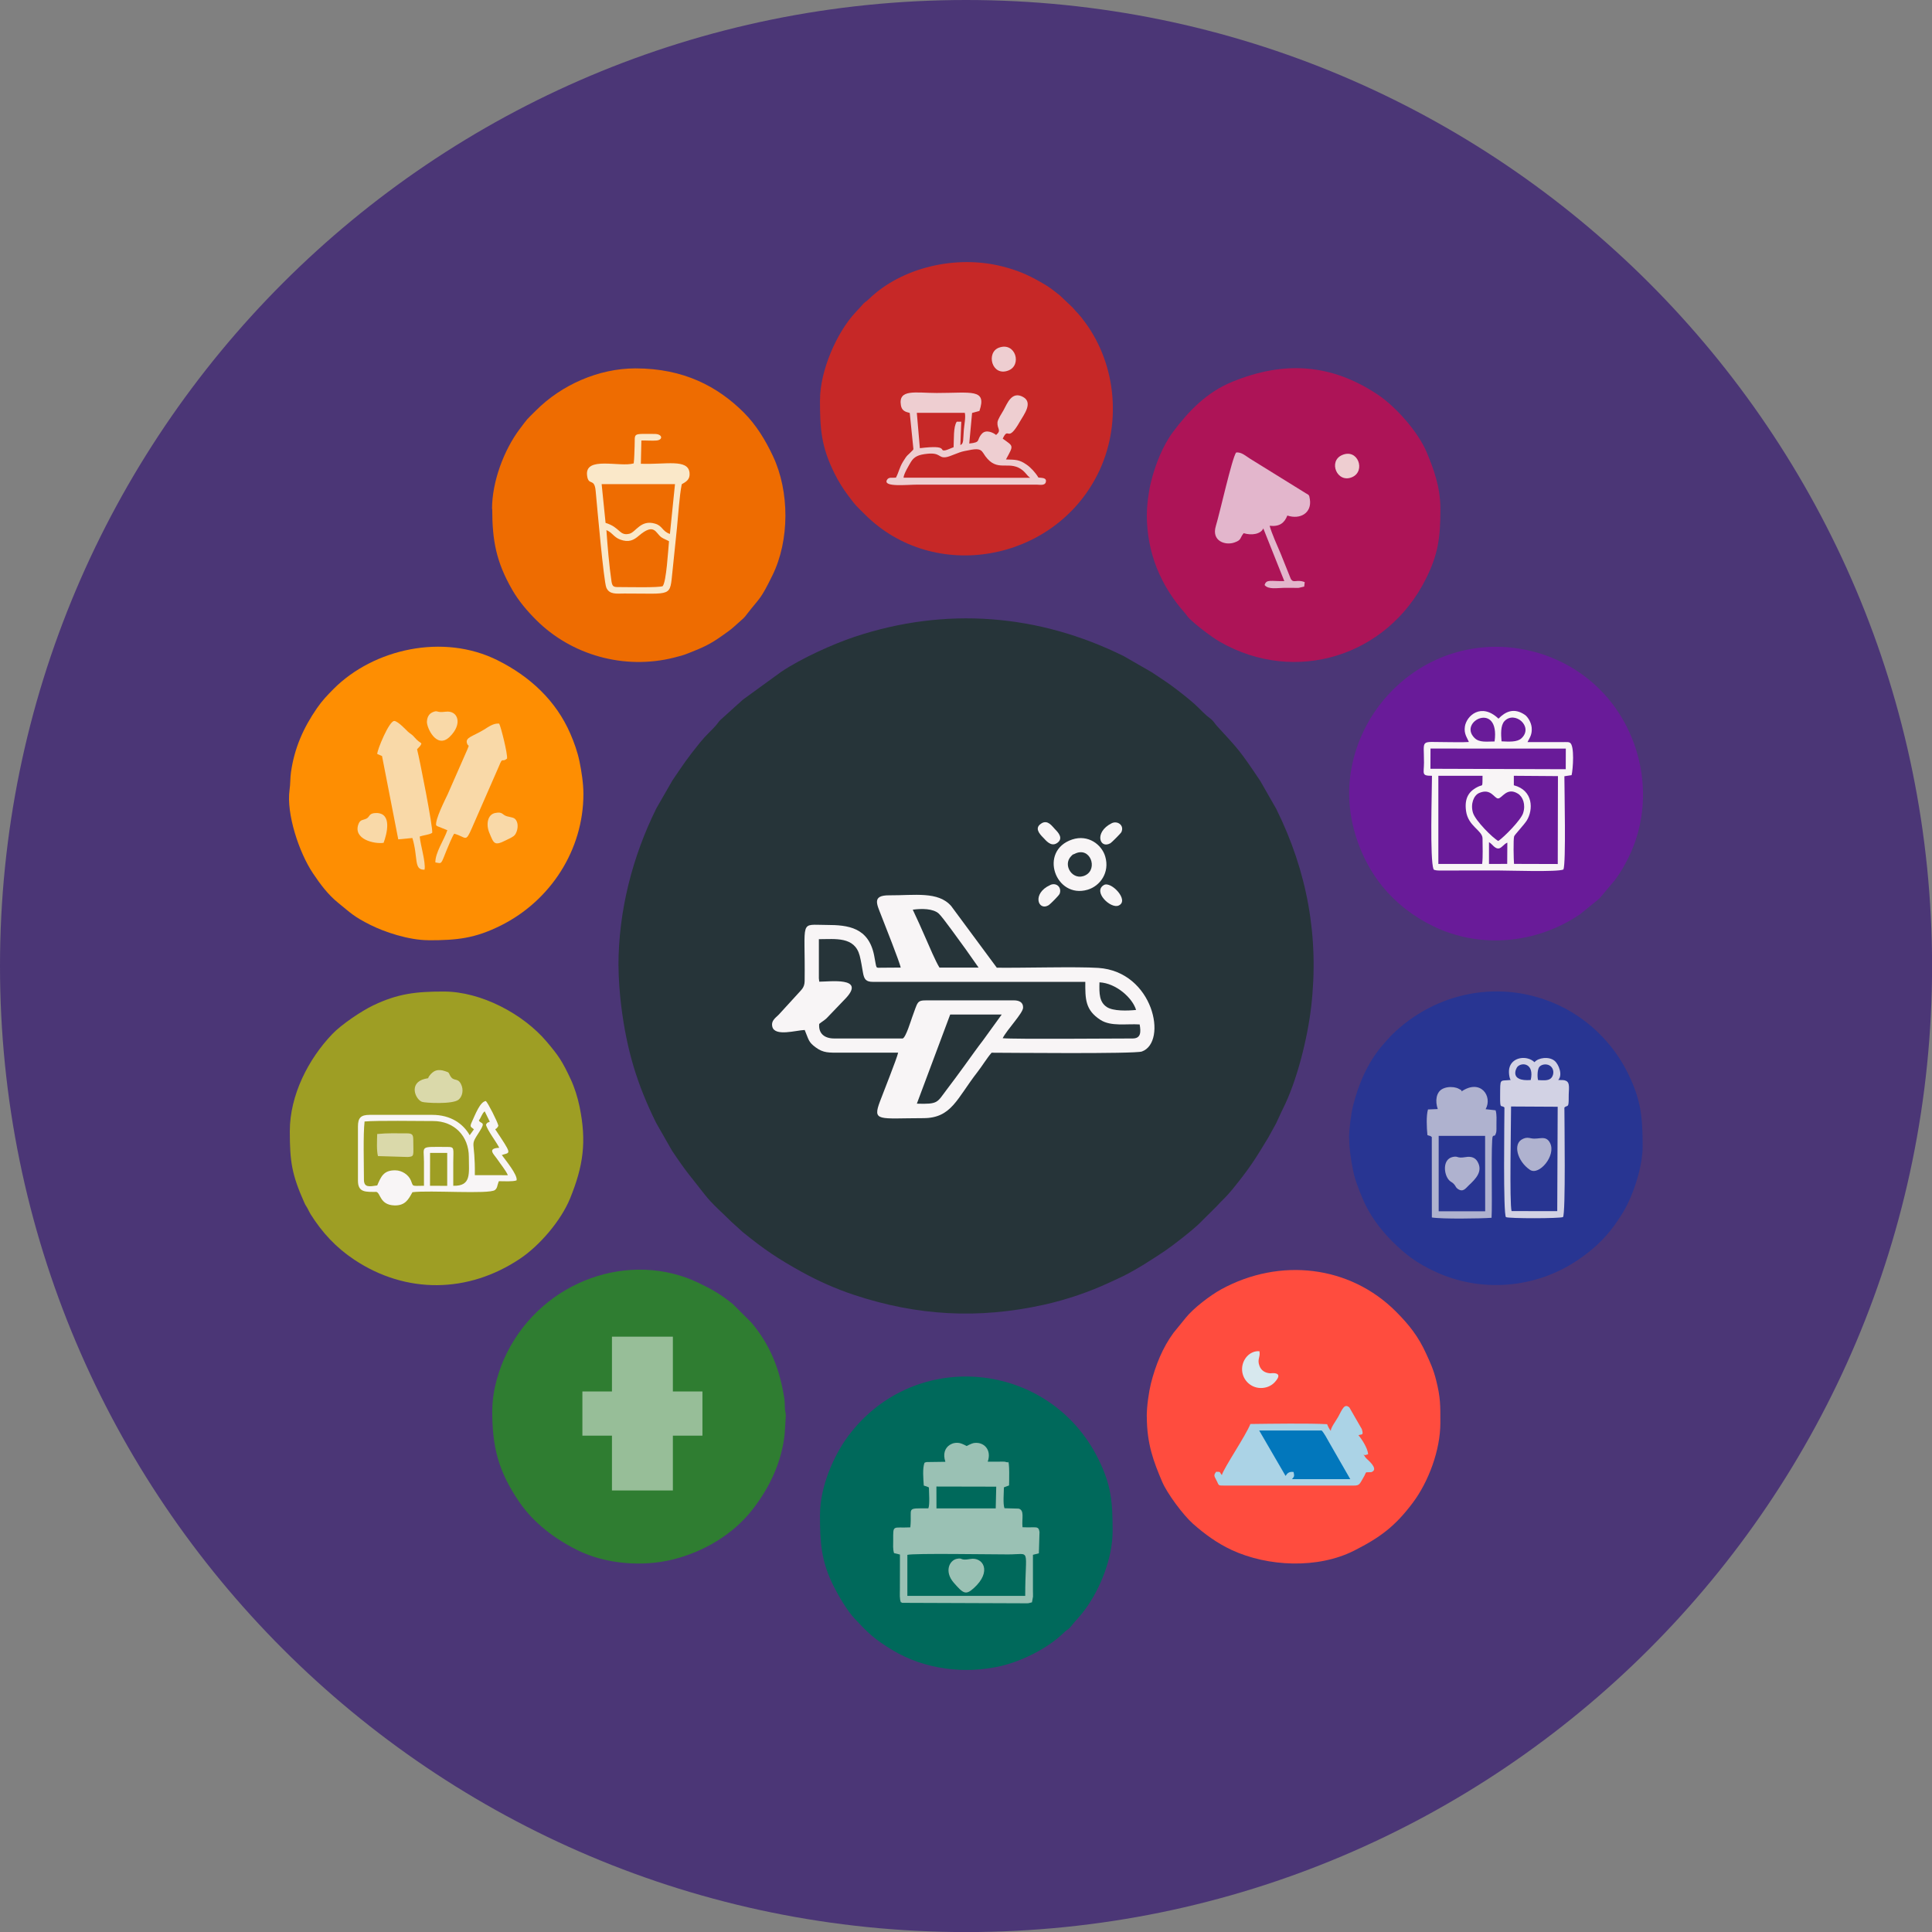<?xml version="1.0" encoding="UTF-8"?>
<!DOCTYPE svg PUBLIC "-//W3C//DTD SVG 1.1//EN" "http://www.w3.org/Graphics/SVG/1.1/DTD/svg11.dtd">
<!-- Creator: CorelDRAW 2017 -->
<svg xmlns="http://www.w3.org/2000/svg" xml:space="preserve" width="0.3in" height="0.3in" version="1.1" style="shape-rendering:geometricPrecision; text-rendering:geometricPrecision; image-rendering:optimizeQuality; fill-rule:evenodd; clip-rule:evenodd"
viewBox="0 0 299.99 299.99"
 xmlns:xlink="http://www.w3.org/1999/xlink">
 <rect x="0" y="0" width="299.99" height="299.99" fill="#808080" stroke="none"/>
 <defs>
  <style type="text/css">
   <![CDATA[
    .fil24 {fill:none}
    .fil0 {fill:#4B3676}
    .fil4 {fill:#00695B}
    .fil21 {fill:#0277BC}
    .fil1 {fill:#263439}
    .fil7 {fill:#283592}
    .fil11 {fill:#2F7D31}
    .fil8 {fill:#691B99}
    .fil13 {fill:#9AC1B4}
    .fil6 {fill:#9E9E24}
    .fil17 {fill:#ABD3E6}
    .fil9 {fill:#AD1457}
    .fil18 {fill:#AFB2CF}
    .fil10 {fill:#C62827}
    .fil15 {fill:#D2D2E4}
    .fil23 {fill:#D7E8EE}
    .fil22 {fill:#DAD9AA}
    .fil19 {fill:#E3B6CC}
    .fil3 {fill:#EE6C01}
    .fil16 {fill:#EECED1}
    .fil12 {fill:#F8F5F6}
    .fil20 {fill:#F9D9A8}
    .fil14 {fill:#FAE8C9}
    .fil2 {fill:#FE8E02}
    .fil5 {fill:#FF4C3E}
    .fil25 {fill:#FEFEFE;fill-opacity:0.502}
   ]]>
  </style>
   <clipPath id="id0">
    <path d="M150 -0c82.84,0 150,67.16 150,150 0,82.84 -67.16,150 -150,150 -82.84,0 -150,-67.16 -150,-150 0,-82.84 67.16,-150 150,-150z"/>
   </clipPath>
 </defs>
 <g id="Layer_x0020_1">
  <path class="fil0" d="M150 -0c82.84,0 150,67.16 150,150 0,82.84 -67.16,150 -150,150 -82.84,0 -150,-67.16 -150,-150 0,-82.84 67.16,-150 150,-150z"/>
  <g style="clip-path:url(#id0)">
   <g id="_2490709777952">
    <path id="1" class="fil1" d="M96.04 149.98c0,1.95 0.2,4.48 0.42,6.22 0.86,6.86 2.44,12.13 5.43,18.17l2.47 4.32c2.33,3.48 2.7,3.74 5.04,6.76 1.22,1.57 2.76,2.85 4.16,4.26l1.78 1.61c3.33,2.7 5.43,4.11 9.07,6.13 2.57,1.43 5.36,2.67 8.19,3.61 9.83,3.26 19.31,3.78 29.46,1.54 3.55,-0.78 7.18,-2.04 10.15,-3.43 0.83,-0.39 1.41,-0.63 2.21,-1.03 2.1,-1.04 4.42,-2.55 6.35,-3.83 1.2,-0.8 4.46,-3.31 5.65,-4.52 0.3,-0.3 0.51,-0.53 0.81,-0.81l1.7 -1.69c0.74,-0.84 1.42,-1.37 2.42,-2.6 2.65,-3.26 3.5,-4.61 5.56,-8.02l1.21 -2.19c0.38,-0.76 0.68,-1.52 1.08,-2.31 2.17,-4.29 3.82,-10.91 4.39,-15.82 1.26,-10.87 -0.61,-21.04 -5.42,-30.75l-2.47 -4.32c-3.12,-4.66 -3.35,-4.88 -6.69,-8.5 -0.35,-0.38 -0.43,-0.59 -0.8,-0.97 -0.36,-0.35 -0.53,-0.41 -0.89,-0.73 -0.84,-0.74 -1.37,-1.42 -2.6,-2.42 -1.23,-1 -2.55,-2.06 -3.86,-2.93 -0.69,-0.45 -1.33,-0.88 -2.04,-1.36l-4.31 -2.48c-13.29,-6.59 -27.72,-7.7 -41.81,-3.01 -3.41,1.14 -8.29,3.35 -11.39,5.43l-5.89 4.28c-0.38,0.3 -0.48,0.46 -0.86,0.76l-2.71 2.45c-0.35,0.36 -0.41,0.53 -0.73,0.89 -0.74,0.84 -1.42,1.37 -2.42,2.6 -2.01,2.48 -2.61,3.41 -4.29,5.89l-2.48 4.31c-3.72,7.49 -5.9,15.93 -5.9,24.49z"/>
    <path class="fil2" d="M66.54 146c4.46,0 7.22,-0.29 11.26,-2.31 7.69,-3.85 12.79,-11.73 12.79,-20.41 0,-1.68 -0.31,-3.57 -0.6,-5 -0.31,-1.52 -0.84,-2.99 -1.42,-4.33 -2.24,-5.19 -6.32,-8.93 -11.3,-11.42 -8.47,-4.24 -19.26,-1.76 -25.44,4.41 -1.01,1.02 -1.76,1.79 -2.6,3 -2.11,3.06 -3.51,6.18 -4.05,9.97 -0.13,0.92 -0.08,1.8 -0.22,2.74 -0.52,3.69 1.46,9.71 3.64,12.96 1.14,1.7 2.35,3.33 3.95,4.61 1.86,1.5 2.31,2.07 4.99,3.41 2.09,1.05 5.89,2.36 9,2.36z"/>
    <path class="fil3" d="M76.43 79.03c0,4.92 0.63,8.25 3.1,12.54 1,1.74 2.31,3.28 3.72,4.69 5.46,5.46 13.67,7.8 21.41,5.85 0.87,-0.22 1.43,-0.36 2.15,-0.65 2.26,-0.9 3.33,-1.31 5.52,-2.89 0.58,-0.42 1.07,-0.74 1.59,-1.21l1.48 -1.32c0.31,-0.31 0.34,-0.36 0.61,-0.72 2.12,-2.73 2,-2.07 3.92,-5.96 2.7,-5.48 2.67,-13.07 0.09,-18.54 -1.16,-2.47 -2.61,-4.86 -4.56,-6.8 -4.01,-3.98 -9.27,-6.82 -16.78,-6.82 -5.76,0 -11.52,2.59 -15.45,6.53 -1.65,1.65 -1.12,1.02 -2.55,2.91 -2.43,3.24 -4.28,8.15 -4.28,12.39z"/>
    <path class="fil4" d="M127.32 235.11c0,4.41 0.16,7.29 2.16,11.26 0.73,1.44 2.08,3.75 3.19,4.93 2.13,2.27 3.1,3.24 5.96,4.95 4.96,2.97 11.18,3.75 16.83,2.43 3.31,-0.78 7.29,-2.78 9.73,-5.17 0.72,-0.7 0.56,-0.25 1.43,-1.37 0.53,-0.69 0.85,-0.86 1.88,-2.25 2.27,-3.08 4.26,-7.87 4.26,-12.12 0,-4.54 -0.19,-7.17 -2.26,-11.31 -7.61,-15.21 -28.43,-17.25 -38.73,-3.57 -2.33,3.09 -4.44,8 -4.44,12.22z"/>
    <path class="fil5" d="M178.07 219.91c0,4.3 1.06,7.05 2.38,10.16 0.76,1.8 3.25,5.17 4.81,6.55 1.81,1.6 3.75,3.01 5.98,4.05 5.62,2.61 13.38,2.96 19.03,0.1 4.11,-2.08 6.39,-3.82 9.1,-7.43 2.43,-3.24 4.28,-8.15 4.28,-12.39 0,-2.78 0.04,-3.89 -0.67,-6.7 -0.41,-1.64 -0.93,-2.74 -1.54,-4.07 -1.19,-2.63 -2.64,-4.48 -4.69,-6.53 -7.14,-7.15 -18,-8.44 -27.13,-3.45 -1.63,0.89 -4.29,2.9 -5.49,4.4l-1.92 2.36c-1.68,2.28 -2.78,5.01 -3.5,7.85 -0.33,1.33 -0.65,3.55 -0.65,5.11z"/>
    <path class="fil6" d="M45 175.65c0,4.72 0.31,6.75 2.28,11.15 0.19,0.43 0.26,0.43 0.48,0.85 0.19,0.35 0.26,0.54 0.46,0.87 1.8,2.87 3.96,5.2 6.79,7.08 8.06,5.36 17.69,5.23 25.73,-0.15 3.05,-2.04 6.35,-5.89 7.77,-9.34 2.07,-5.08 2.6,-8.85 1.48,-14.28 -0.29,-1.42 -0.79,-3.01 -1.37,-4.24 -1.32,-2.84 -1.9,-3.67 -3.74,-5.85 -3.61,-4.27 -10.14,-7.78 -15.98,-7.78 -4.28,0 -7.11,0.31 -10.97,2.16 -1.82,0.88 -4.91,2.95 -6.33,4.44 -3.71,3.87 -6.6,9.48 -6.6,15.09z"/>
    <path class="fil7" d="M209.49 176.69c0,1.63 0.31,3.61 0.6,5 0.33,1.62 0.89,2.96 1.44,4.31 1.06,2.57 2.72,4.81 4.63,6.73 2.11,2.11 3.86,3.41 6.65,4.71 7.23,3.37 15.63,2.59 22.08,-1.72 2.24,-1.5 4.09,-3.15 5.71,-5.35 0.42,-0.57 0.74,-1.06 1.13,-1.67 1.7,-2.57 3.33,-7.35 3.33,-10.68 0,-4.42 -0.23,-7.17 -2.21,-11.21 -0.85,-1.75 -1.89,-3.35 -3.14,-4.82 -2.07,-2.46 -4.74,-4.53 -7.68,-5.9 -8.86,-4.12 -19.06,-2.19 -26.03,4.71l-1.32 1.48c-2.29,2.67 -3.73,5.99 -4.59,9.43 -0.3,1.19 -0.62,3.75 -0.62,4.99z"/>
    <path class="fil8" d="M209.49 123.28c0,5.07 2,10.47 5.14,14.33 2.1,2.58 4.77,4.67 7.84,6.17 7.31,3.6 16.11,2.77 22.84,-1.8l3.01 -2.44 2.43 -2.88c0.8,-1.07 1.43,-2.14 2.06,-3.4 3.31,-6.62 2.98,-14.48 -0.5,-20.95 -6.99,-13.02 -25.01,-16.22 -36.08,-5.15 -4.25,4.25 -6.75,10.11 -6.75,16.11z"/>
    <path class="fil9" d="M178.07 79.91c0,6 2.19,11.08 5.94,15.31 0.3,0.34 0.32,0.48 0.66,0.81 1.06,1.06 3.48,2.9 4.77,3.64 11.66,6.67 25.92,2.28 31.96,-9.78 1.9,-3.8 2.26,-6.37 2.26,-10.87 0,-3.43 -1.09,-6.3 -2.13,-8.79 -1.3,-3.13 -4.77,-7.06 -7.58,-8.94 -7.29,-4.88 -14.63,-5.26 -22.58,-2.02 -3.97,1.62 -6.75,4.49 -9.2,7.76 -1.61,2.14 -2.77,5.08 -3.44,7.77 -0.37,1.47 -0.65,3.57 -0.65,5.11z"/>
    <path class="fil10" d="M127.32 62.06c0,4.53 0.18,7.26 2.26,11.46 0.61,1.22 1.29,2.32 2.08,3.37 1.33,1.78 1.11,1.46 2.63,2.98 10.74,10.75 29.34,7.39 36.16,-6.26 3.73,-7.47 2.98,-16.83 -1.94,-23.53 -1.07,-1.46 -1.13,-1.34 -1.95,-2.32l-1.97 -1.87c-1.23,-0.97 -1.71,-1.38 -3.14,-2.17 -1.98,-1.11 -3.53,-1.78 -5.89,-2.37 -7.15,-1.8 -15.59,0.17 -20.67,5.11 -0.65,0.63 -0.43,0.19 -1.29,1.22l-0.78 0.84c-2.91,3.12 -5.49,9.05 -5.49,13.54z"/>
    <path class="fil11" d="M76.43 219.03c0,5.69 0.95,9.41 4.16,14.13 2.24,3.3 5.53,5.78 9.11,7.56 4.28,2.11 10.01,2.63 14.85,1.41 4.73,-1.19 9.24,-3.85 12.24,-7.67 2.7,-3.45 4.61,-7.43 5.06,-11.91l0.17 -2.78c-0.04,-0.64 -0.12,-0.54 -0.15,-1.19 -0.03,-0.57 0,-0.84 -0.08,-1.39 -0.69,-4.52 -2.19,-8.37 -5.13,-11.84l-2.88 -2.87c-1.85,-1.49 -3.17,-2.26 -5.28,-3.27 -10.61,-5.11 -24.13,-0.47 -29.8,10.87 -1.13,2.26 -2.26,5.64 -2.26,8.95z"/>
    <path class="fil12" d="M139.87 150.24c-1,0 -1.99,0.01 -2.98,0.02 -1.02,0 -0.72,0.28 -1.16,-1.91 -0.87,-4.34 -4.02,-4.73 -7.38,-4.73 -4.31,0 -3.29,-1.02 -3.41,8.74 -0.02,1.01 -0.54,1.35 -1.02,1.91l-2.89 3.16c-0.45,0.53 -1.35,0.97 -1.11,1.98 0.37,1.59 3.72,0.56 5.03,0.52 0.64,1.52 0.56,1.85 1.69,2.69 1.21,0.9 2.07,0.83 3.77,0.83 3.02,-0.01 6.03,0 9.05,0 -0.18,0.87 -2.31,6.2 -2.81,7.54 -1.21,3.22 -0.24,2.64 6.74,2.63 4.37,-0.01 5.19,-3.05 8.37,-7.14 0.75,-0.96 1.49,-2.2 2.21,-3.02 2.12,-0 22.24,0.21 23.34,-0.19 4.04,-1.46 1.81,-12.41 -6.77,-12.98 -3.37,-0.22 -11.68,0.02 -15.76,-0.03l-7.08 -9.57c-2.02,-2.33 -5.66,-1.65 -9.62,-1.67 -2.74,-0.02 -1.91,1.39 -1.26,3.1 0.49,1.28 2.92,7.35 3.04,8.15z"/>
    <path class="fil12" d="M228.06 115.21c-1.13,0.07 -2.38,0.02 -3.52,0.02 -4.13,0 -3.42,-0.54 -3.43,3.19 -0.01,1.74 -0.43,2.04 1.24,2.04 -0.01,2.66 -0.34,13 0.24,14.51 0.07,0.18 0.74,0.2 0.91,0.2l9.01 -0.01c1.69,0 9.34,0.27 10.25,-0.15 0.42,-0.94 0.15,-12.4 0.15,-14.48l1.12 -0.17c0.21,-0.82 0.5,-4.69 -0.28,-5.04 -0.22,-0.09 -0.07,-0.06 -0.33,-0.09 -0.16,-0.02 -0.67,0 -0.87,0l-5.37 0c0.38,-0.74 0.74,-1.2 0.65,-2.27 -0.07,-0.8 -0.61,-1.64 -1.02,-1.94 -1.72,-1.2 -3.08,-0.52 -4.13,0.57 -2.68,-2.55 -4.97,-0.45 -5.22,1.22 -0.17,1.13 0.33,1.69 0.62,2.4z"/>
    <path class="fil13" d="M146.75 226.98l-2.87 0.04c-0.2,0.04 -0.27,0.08 -0.33,0.11 -0.33,0.88 -0.18,2.46 -0.11,3.54l0.53 0.17c0.02,0.01 0.07,0.03 0.09,0.04 0.02,0.01 0.07,0.04 0.09,0.04 0.02,0.01 0.06,0.03 0.09,0.05 0,0.85 0.16,2.57 -0.09,3.24 -3.65,0 -2.48,-0.2 -2.8,2.95 -2.79,0.14 -2.66,-0.51 -2.66,2.06 0,0.71 -0.07,1.26 0.13,1.94l0.92 0.22 -0.01 5.5c-0,0.6 -0.07,1.35 0.15,1.92 0.05,0.02 0.11,-0.01 0.15,0.04 0.03,0.06 0.1,0.03 0.14,0.04l18.74 0.07c0.15,0 0.45,0.01 0.6,-0 0.37,-0.03 -0.12,0.04 0.3,-0.04l0.43 -0.11 0.16 -0.88c0.01,-0.26 -0.01,-0.61 -0.01,-0.89l0 -5.61 0.92 -0.23 0.1 -3.32c-0.17,-1.02 -0.5,-0.62 -2.64,-0.73 -0.14,-1.36 0.35,-2.63 -0.6,-2.89l-2.2 -0.06c-0.26,-0.67 -0.09,-2.4 -0.09,-3.24l0.8 -0.3c0.01,-0.2 0.13,-4.2 -0.22,-3.58l-0.48 -0.11c-0.24,-0.02 -0.63,-0 -0.88,-0 -0.58,0 -1.15,0.01 -1.73,-0 0.65,-1.88 -0.63,-3.1 -2.1,-2.9 -0.46,0.06 -1.15,0.47 -1.18,0.47 -0.01,0 -0.63,-0.36 -1.05,-0.45 -0.61,-0.12 -1.13,-0 -1.56,0.27 -0.77,0.49 -1.09,1.43 -0.69,2.61z"/>
    <path class="fil1" d="M127.15 151.91l0.06 0.52c1.65,-0 7.16,-0.76 4.18,2.51l-3.03 3.16c-0.46,0.42 -0.66,0.48 -1.16,0.89 -0.13,1.52 0.85,2.26 2.34,2.26l10.62 0c0.49,-0.13 1.31,-2.86 1.47,-3.29 0.89,-2.36 0.7,-2.63 2.22,-2.63l13.57 0c0.82,0 1.47,0.29 1.44,1.14 -0.03,0.87 -2.49,3.39 -3.17,4.74 1.82,0.17 17.06,0.04 20.17,0.04 1.3,0 1.31,-0.98 1.1,-2.18 -2.07,-0.13 -4.43,0.35 -6.08,-0.7 -2.39,-1.54 -2.37,-3.27 -2.36,-5.91l-32.94 0c-1.13,0 -1.4,-0.39 -1.59,-1.47 -0.14,-0.8 -0.3,-1.82 -0.5,-2.59 -0.79,-3.02 -3.79,-2.57 -6.34,-2.57l0 6.08z"/>
    <path class="fil11" d="M95.79 214.8l-0.06 2.03c0.44,0.41 1.03,0.85 0.69,1.83 -0.24,0.7 -1.12,1.22 -1.99,0.8 -0.67,-0.32 -1.07,-1.39 -0.53,-2.13 0.68,-0.94 0.67,0.36 0.89,-2.38 -2.02,0.24 -5.7,1.31 -7.09,2.21 0.03,1.05 0.9,3.82 1.21,5.03l1.92 7.52c0.25,1.09 0.41,1.49 1.67,1.55 2.94,0.13 9.51,0.01 12.85,0 1.29,-0 1.72,-0.11 2.02,-1.21 0.24,-0.88 0.43,-1.73 0.65,-2.6 0.52,-2.05 2.47,-8.73 2.5,-10.38 -2.11,-0.85 -4.47,-1.84 -7.09,-2.13 0.2,2.66 0.14,1.44 0.84,2.36 0.55,0.72 0.25,1.72 -0.34,2.07 -0.85,0.5 -1.8,0.07 -2.08,-0.55 -0.52,-1.17 0.28,-1.57 0.79,-2.17 -0.14,-2.35 -0,-1.96 -2.44,-2.06 -1.48,-0.06 -2.93,-0 -4.39,0.19z"/>
    <path class="fil12" d="M73.59 175.36l-0.66 0.91c-1,-1.78 -2.95,-3.16 -5.8,-3.16l-9.74 0c-1.36,0 -1.81,0.46 -1.81,1.81l0 8.41c0,1.87 1.22,1.74 2.85,1.74 0.68,0.15 0.52,2.03 2.81,2.1 1.67,0.05 2.18,-0.92 2.8,-2.05 2.63,-0.34 11.96,0.35 12.81,-0.34 0.39,-0.31 0.33,-0.63 0.56,-1.25 0.01,-0.03 0.03,-0.08 0.06,-0.12 0.8,0 2.17,0.09 2.74,-0.13 0.22,-0.81 -1.77,-3.21 -2.29,-3.93 0.03,-0.02 0.09,-0.07 0.11,-0.04 0.02,0.04 0.08,-0.03 0.11,-0.04 1.15,-0.32 1.3,-0.09 -1.24,-3.91 0.02,-0.02 0.06,-0.09 0.07,-0.07 0.02,0.04 0.38,-0.28 0.41,-0.52 -0.18,-0.7 -1.62,-3.53 -1.94,-3.81 -0.89,0.09 -1.62,2.04 -2.2,3.3 -0.37,0.81 -0.06,0.69 0.35,1.11z"/>
    <path class="fil14" d="M98.41 71.95c-2.16,0.65 -7.66,-1.2 -7.25,1.9 0.22,1.69 1.13,0.26 1.33,2.37 0.24,2.57 1.25,14.07 1.66,15.03 0.47,1.09 1.57,0.92 2.78,0.91 7.59,-0.02 7.05,0.63 7.5,-3.56 0.24,-2.23 0.47,-4.46 0.69,-6.68 0.2,-1.97 0.37,-4.9 0.74,-6.73 0.7,-0.39 1.31,-0.75 1.21,-1.77 -0.22,-2.22 -3.7,-1.26 -7.56,-1.41l0.08 -3.61c0.71,-0.02 1.72,0.06 2.36,-0 1.04,-0.1 0.93,-1.02 -0.3,-1.02 -3.57,0 -3.02,-0.22 -3.11,1.91 -0.04,0.85 -0.04,1.84 -0.14,2.66z"/>
    <path class="fil15" d="M234.57 167.69c-1.77,0.2 -1.61,-0.37 -1.64,2.51 -0.02,2.19 0.15,1.27 0.67,1.77 0,1.72 -0.22,16.63 0.24,17.02 0.54,0.23 8.35,0.22 8.85,-0.01 0.44,-0.4 0.22,-15.28 0.22,-17.01 0.48,-0.46 0.69,0.22 0.67,-1.62 -0.02,-1.19 0.29,-2.28 -0.48,-2.55 -0.26,-0.09 -0.12,-0.05 -0.41,-0.09 -0.19,-0.02 -0.5,0.01 -0.74,-0.02 0.74,-0.75 0.09,-2.44 -0.57,-2.98 -0.88,-0.71 -2.52,-0.49 -3.11,0.22 -1.19,-1.13 -3.55,-0.81 -3.92,0.97 -0.15,0.72 0.09,1.74 0.23,1.78z"/>
    <path class="fil16" d="M141.26 64.13l0.57 5.61c-0.14,0.26 -0.03,0.07 -0.2,0.26 -0.76,0.81 -0.69,0.49 -1.43,1.71 -0.56,0.93 -0.61,1.54 -1.08,2.45 -0.59,0.08 -1.13,-0.15 -1.41,0.38 -0.59,1.14 3.13,0.71 4.8,0.71l18.44 0c0.5,0.01 1.3,0.19 1.44,-0.4 0.17,-0.71 -0.64,-0.63 -1.15,-0.7 -0.44,-0.75 -1.19,-1.56 -1.83,-2 -1.17,-0.81 -1.69,-0.76 -3.21,-0.81 1.22,-2.25 1.2,-2 -0.5,-3.23 0.96,-2.06 0.65,0.91 2.7,-2.71 0.54,-0.96 2.07,-2.88 0.46,-3.76 -1.79,-0.98 -2.48,1.07 -3.05,2.08 -0.24,0.43 -0.91,1.41 -0.93,1.89 -0.06,1.02 0.68,1.17 -0.21,1.93 -0.43,-0.36 -1.54,-0.89 -2.18,-0.22 -0.96,1.02 -0.05,1.35 -1.99,1.55l0.44 -4.75 1.14 -0.31c1.19,-3.51 -1.25,-2.79 -6.62,-2.79 -3.28,0 -6.02,-0.68 -5.57,1.93 0.14,0.79 0.62,0.99 1.37,1.17z"/>
    <path class="fil17" d="M206.64 222.18c-0.25,-0.3 -0.43,-0.66 -0.57,-1.04 -2.78,-0.16 -8.83,-0.07 -11.92,-0.03 -0.7,1.8 -4.09,6.77 -4.43,7.93 -0.4,-0.46 -0.1,-0.53 -0.88,-0.51 -0.48,0.6 -0.25,0.71 0.1,1.44 0.34,0.7 0.21,0.7 1.08,0.7l20.21 0c0.9,0 0.87,-0.22 1.56,-1.4 0.19,-0.32 0.13,-0.33 0.34,-0.66l0.78 -0.02c1.12,-0.36 -0.1,-1.54 -0.55,-1.94 -0.39,-0.36 -0.39,-0.43 -0.65,-0.83 0.22,0.22 0.29,0.1 0.72,-0.01 -0.02,-0.96 -1.17,-2.62 -1.5,-2.95 0.48,-0.22 0.86,0.12 0.52,-0.97l-1.93 -3.35c-0.78,-0.67 -1.09,0.28 -1.73,1.45 -0.33,0.6 -1.22,1.78 -1.14,2.19z"/>
    <path class="fil18" d="M223.23 172.21l-1.5 0.06c-0.29,0.99 -0.2,2.81 -0.09,3.98 0.45,0.2 0.33,0.01 0.68,0.3l0.01 12.49c1.52,0.26 7.57,0.18 9.27,0.05 0.14,-1.91 -0.12,-12.24 0.19,-12.63 0.27,-0.34 0.27,0.22 0.53,-0.63 0.06,-0.2 0.04,-0.94 0.04,-1.19 -0.01,-0.77 0.08,-1.51 -0.13,-2.24l-1.55 -0.17c1.12,-2 -0.78,-4.77 -3.74,-2.76 0.02,-0.19 0.01,-0.17 -0.38,-0.38 -0.26,-0.15 -0.51,-0.22 -0.83,-0.27 -0.68,-0.09 -1.32,0.02 -1.81,0.29 -0.91,0.52 -1.11,1.83 -0.67,3.11z"/>
    <path class="fil19" d="M193.11 82.79c1.24,0.38 2.65,0.15 3.05,-0.74l3.26 8.18c-2.09,0.04 -2.79,-0.33 -3.06,0.61 0.57,0.74 2.02,0.44 2.94,0.44 0.54,0 1.08,-0 1.62,0 0.2,0 0.55,0.02 0.74,0l0.85 -0.2 0.08 -0.69c-1.28,-0.51 -1.72,0.26 -2.17,-0.52l-1.56 -3.89c-0.51,-1.19 -1.4,-3.17 -1.72,-4.34 1.55,0.17 2.3,-0.44 2.75,-1.59 2.02,0.67 3.82,-0.42 3.5,-2.51 -0.11,-0.75 -0.16,-0.67 -0.63,-0.95l-8.65 -5.36c-0.58,-0.34 -1.35,-1.1 -2.18,-0.96 -0.65,0.94 -2.52,9.37 -3.14,11.4 -0.72,2.34 1.46,3.06 2.87,2.57 1.17,-0.4 0.82,-0.7 1.45,-1.45z"/>
    <path class="fil6" d="M56.61 174.13c-0.24,2.04 -0.1,6.75 -0.1,9.05 0,1.26 0.88,1.06 2.06,0.89 0.58,-1.31 0.95,-2.37 2.8,-2.35 1.08,0.01 2.06,0.71 2.42,1.55 0.43,1 -0,0.87 2.04,0.85 0,-1.25 0,-2.5 0,-3.74 0,-2.55 -0.76,-2.29 3.66,-2.29 1.15,0 0.89,0.22 0.89,2.44 0,1.2 -0,2.39 0,3.59 2.85,0.08 2.42,-1.91 2.42,-4.47 0,-3.27 -2.29,-5.58 -5.53,-5.58 -2.39,0 -8.7,-0.11 -10.67,0.07z"/>
    <path class="fil4" d="M140.89 247.8l18.3 0c0,-7.63 1.01,-6.44 -2.66,-6.44 -2.87,0 -14.68,-0.2 -15.64,0.07l0 6.37z"/>
    <path class="fil7" d="M234.71 188.05l7.09 0.01 0.07 -16.21 -7.24 -0.04c0,2.32 -0.26,15.15 0.08,16.24z"/>
    <path class="fil20" d="M67.72 128.15c0.3,0.22 0.07,0.07 0.4,0.22l1.34 0.54c-0.48,1.47 -1.88,3.45 -1.86,5 1.06,0.18 0.82,0.39 1.76,-1.93 0.21,-0.52 0.91,-2.2 1.17,-2.53 1.92,0.54 1.72,1.48 2.76,-0.91l4.22 -9.65c0.57,-1.44 0.4,-0.42 1.22,-1.1 0.11,-0.71 -0.93,-4.87 -1.22,-5.43 -0.87,-0.11 -1.73,0.55 -2.35,0.93 -1.74,1.06 -2.94,1.2 -2.65,2.12 0.2,0.61 0.44,0.04 0.07,0.94l-3.07 6.99c-0.43,0.92 -1.98,3.94 -1.78,4.83z"/>
    <path class="fil20" d="M58.57 117.07l0.75 0.32 2.52 12.94 2.19 -0.21c0.94,3.05 0.16,4.99 1.89,4.92 0.22,-1.11 -0.63,-3.79 -0.75,-5.15 0.65,-0.23 1.43,-0.25 1.94,-0.57 0.15,-0.8 -1.96,-11.49 -2.35,-12.98l0.47 -0.5c0.44,-0.66 0.12,-0.21 -0.85,-1.33 -0.46,-0.54 -0.56,-0.47 -1.03,-0.89 -0.19,-0.17 -1.54,-1.65 -2.13,-1.67 -0.81,-0.02 -2.67,4.55 -2.64,5.1z"/>
    <polygon class="fil7" points="223.39,188.08 230.61,188.08 230.6,176.37 223.39,176.37 "/>
    <path class="fil8" d="M223.34 134.15l6.8 0c0.14,-1.13 0.06,-2.75 0.06,-3.94 0,-1.28 -2.23,-1.88 -2.56,-4.28 -0.28,-2.03 0.45,-3.16 2.04,-3.85 0.56,-0.24 0.5,0.22 0.52,-1.62l-6.86 0 0 13.7z"/>
    <path class="fil8" d="M235.05 121.93c3.06,0.79 3.04,3.82 2.02,5.47 -0.39,0.63 -1.89,2.23 -1.96,2.45 -0.15,0.44 -0.08,3.66 -0.02,4.29l6.79 0.02 0.03 -13.65 -6.85 -0.05 0 1.47z"/>
    <path class="fil1" d="M142.35 171.37c3.35,0.11 3.14,-0.19 4.57,-2.07 0.99,-1.3 1.91,-2.55 2.89,-3.9 0.91,-1.26 1.91,-2.67 2.87,-3.92l2.86 -3.95 -8 0 -5.18 13.85z"/>
    <path class="fil3" d="M94.03 81.19c2.3,0.7 2.11,2.06 3.69,1.69 1.01,-0.24 1.76,-2.24 4,-1.57 1.19,0.35 1.04,1.15 2.3,1.6l0.79 -7.74 -11.39 0 0.61 6.02z"/>
    <path class="fil21" d="M199.61 229.18c0.28,-0.45 0.57,-0.71 1.25,-0.62 0.12,0.63 0.15,0.66 -0.24,1.11l9.04 0 -3.25 -5.66c-0.3,-0.54 -0.82,-1.52 -1.19,-1.89l-9.7 0 4.1 7.06z"/>
    <path class="fil3" d="M102.89 91.02c0.58,-0.63 0.86,-5.65 0.99,-6.98 -0.32,-0.19 -0.83,-0.37 -1.18,-0.61 -0.91,-0.64 -1.07,-2.33 -3.52,-0.23 -0.79,0.68 -1.56,1.07 -2.88,0.58 -1,-0.37 -1.24,-1.1 -2.14,-1.47 0.17,2.44 0.43,5.57 0.79,7.97 0.14,0.93 0.43,0.88 1.38,0.88 1.36,0 5.86,0.11 6.56,-0.14z"/>
    <polygon class="fil8" points="222.11,119.37 243.12,119.44 243.13,116.24 222.12,116.23 "/>
    <path class="fil10" d="M140.29 74.17l19.67 0.02c-0.56,-0.35 -0.8,-1.1 -1.85,-1.59 -1.94,-0.9 -3.59,0.77 -5.44,-2.26 -0.5,-0.81 -1.19,-0.65 -2.92,-0.3 -1.01,0.2 -2.17,0.85 -2.87,0.95 -1.17,0.17 -0.83,-0.75 -2.91,-0.53 -1.33,0.14 -2.01,0.42 -2.53,1.27 -0.26,0.44 -1.12,1.86 -1.14,2.43z"/>
    <path class="fil12" d="M166.49 130.35c-5.28,1.75 -2.61,9.28 2.39,7.8 1.91,-0.56 3.48,-2.65 2.73,-5.17 -0.54,-1.83 -2.63,-3.45 -5.12,-2.63z"/>
    <path class="fil1" d="M145.89 150.24l6.06 0 -1.99 -2.83c-0.81,-1.08 -3.53,-4.95 -4.19,-5.55 -0.88,-0.8 -2.68,-0.8 -4.04,-0.61 0.64,1.33 1.37,2.98 2,4.42 0.54,1.23 1.54,3.6 2.15,4.58z"/>
    <path class="fil8" d="M232.65 130.58c0.87,-0.58 3.5,-3.23 3.85,-4.32 0.43,-1.33 -0.03,-2.56 -0.83,-3.04 -1.71,-1.04 -2.43,0.74 -3.04,0.76 -0.61,0.03 -1.11,-1.65 -2.95,-0.85 -0.86,0.37 -1.37,1.72 -0.97,3.06 0.37,1.25 3.11,3.96 3.93,4.39z"/>
    <path class="fil10" d="M142.84 69.59c4.7,-0.57 2.77,0.56 4,0.32 0.22,-0.04 0.97,-0.38 1.23,-0.47 0.07,-1.17 -0.06,-3.18 0.49,-3.96l0.7 0 -0.14 3.63c0.56,-0.22 0.41,-0.89 0.54,-2.37 0.06,-0.74 0.32,-1.99 0.15,-2.64l-7.45 0 0.47 5.48z"/>
    <polygon class="fil4" points="145.41,234.22 154.61,234.22 154.69,230.84 145.4,230.82 "/>
    <path class="fil22" d="M67.7 166.23c-0.4,0.12 -0.73,0.45 -0.92,0.68 -0.61,0.75 0.11,0.38 -0.81,0.61 -2.54,0.62 -1.5,3.17 -0.44,3.57 0.42,0.16 4.77,0.43 5.69,-0.35 0.57,-0.48 0.83,-1.52 0.34,-2.45 -0.53,-1.01 -1.13,-0.28 -1.67,-1.28 -0.29,-0.53 -0.11,-0.46 -0.82,-0.7 -0.46,-0.15 -0.91,-0.22 -1.37,-0.08z"/>
    <path class="fil6" d="M74.36 173.98c0.27,0.59 1.14,0.09 0.13,1.66 -1.66,2.59 -0.69,1.01 -0.76,6.83l5.13 0.01c-0.33,-0.76 -1.12,-1.7 -1.58,-2.39 -0.59,-0.88 -1.72,-1.77 0.24,-1.87 -0.41,-0.87 -1.93,-2.81 -2.06,-3.61 0.36,-0.48 0.11,-0.17 0.59,-0.44l-0.79 -1.61c-0.44,0.36 -0.53,0.94 -0.9,1.41z"/>
    <path class="fil13" d="M148.55 242.05c-1.16,0.26 -1.94,1.99 -0.46,3.7 1.5,1.72 1.87,1.96 3.11,0.85 2.89,-2.61 1.42,-4.88 -0.53,-4.53 -1.71,0.3 -1.07,-0.24 -2.12,-0.02z"/>
    <path class="fil18" d="M236.49 176.83c-1.66,0.69 -0.91,3.49 1.08,4.82 1.4,0.94 4.07,-2.2 3.13,-4.14 -0.65,-1.34 -1.74,-0.53 -2.89,-0.75 -0.56,-0.11 -0.79,-0.16 -1.31,0.06z"/>
    <path class="fil18" d="M225.56 179.65c-1.62,0.36 -1.39,2.75 -0.53,3.63 0.27,0.28 0.44,0.26 0.74,0.59 0.3,0.33 0.25,0.51 0.59,0.74 0.81,0.56 1.2,-0.07 1.71,-0.56 1.04,-0.98 2.24,-2.15 1.35,-3.68 -0.35,-0.6 -0.94,-0.86 -1.87,-0.7 -1.41,0.24 -1.08,-0.23 -1.99,-0.02z"/>
    <path class="fil11" d="M95.99 213.81c2.34,-0.16 3.96,-0.04 6.22,-0.02 -0.29,-1.72 -1.44,-4.59 -3.08,-4.62 -1.67,-0.03 -2.84,2.81 -3.14,4.64z"/>
    <path class="fil22" d="M58.57 176.08c-0.03,0.99 -0.11,2.63 0.12,3.43l4.63 0.14c1.08,-0.08 0.85,-0.16 0.85,-2.67 0,-0.83 -0.19,-1 -1.02,-1 -1.67,0 -2.93,-0.06 -4.57,0.1z"/>
    <path class="fil23" d="M195.56 209.81c-1.52,-0.13 -2.82,1.35 -2.69,3.02 0.12,1.56 1.5,2.83 3.19,2.68 0.87,-0.07 1.51,-0.48 1.91,-0.93 1.52,-1.68 -0.72,-1.34 -0.72,-1.34 -0.87,-0.05 -1.42,-0.48 -1.67,-1.11 -0.43,-1.09 0.16,-1.38 -0.02,-2.32z"/>
    <path class="fil20" d="M67.16 110.6c-0.51,0.21 -0.84,0.71 -0.87,1.47 -0.04,0.9 1.49,4.28 3.5,2.37 2.11,-2 1.34,-4.18 -0.59,-3.93 -1.58,0.2 -1.11,-0.3 -2.04,0.08z"/>
    <path class="fil20" d="M59.56 130.88c0.5,-1.35 1.39,-4.64 -1.14,-4.64 -1.15,0 -0.99,0.57 -1.47,0.84 -0.58,0.32 -1.02,0.09 -1.32,0.96 -0.76,2.26 2.43,3.04 3.93,2.83z"/>
    <path class="fil20" d="M76.87 126.24c-1.17,0.24 -1.43,1.78 -0.89,3.07 0.7,1.67 0.75,2.09 2.58,1.16 0.56,-0.28 1.15,-0.52 1.4,-0.85 0.35,-0.47 0.56,-1.38 0.3,-2.02 -0.3,-0.74 -0.75,-0.62 -1.57,-0.86 -0.74,-0.22 -0.61,-0.75 -1.82,-0.5z"/>
    <path class="fil1" d="M176.4 156.81c-0.56,-1.87 -3.11,-4.15 -5.68,-4.28 -0.05,1.78 -0.02,3.06 1.13,3.83 1,0.67 3.24,0.59 4.55,0.46z"/>
    <polygon class="fil6" points="66.77,184.12 69.44,184.13 69.44,179.02 66.78,179.02 "/>
    <path class="fil8" d="M233.15 115.11c1.09,0.05 2.42,0.16 3.1,-0.48 1.92,-1.8 -1.06,-4.35 -2.65,-2.65 -0.62,0.67 -0.54,2.06 -0.45,3.12z"/>
    <path class="fil8" d="M232.07 115.13c0.87,-6.33 -5.74,-3.13 -3.11,-0.54 0.76,0.75 1.93,0.54 3.11,0.54z"/>
    <path class="fil16" d="M155.12 53.98c-2.05,0.74 -1.14,4.52 1.43,3.56 2.19,-0.82 1.14,-4.49 -1.43,-3.56z"/>
    <path class="fil16" d="M208.39 70.66c-2.21,0.96 -0.76,4.46 1.58,3.42 2.12,-0.94 0.89,-4.5 -1.58,-3.42z"/>
    <path class="fil1" d="M166.89 132.57c-0.37,0.19 -0.15,-0.05 -0.57,0.37 -1.39,1.41 0.28,3.95 2.23,2.96 1.98,-1 0.73,-4.52 -1.67,-3.33z"/>
    <path class="fil8" d="M231.2 134.15l2.83 -0.01 0.02 -3.3c-0.54,0.2 -0.92,0.91 -1.4,0.91 -0.59,0.01 -0.96,-0.73 -1.45,-0.98l0 3.37z"/>
    <path class="fil12" d="M163.06 137.43c-2.88,1.3 -1.86,4.15 -0.2,3.1 0.21,-0.13 1.56,-1.47 1.67,-1.74 0.38,-0.95 -0.46,-1.83 -1.47,-1.37z"/>
    <path class="fil12" d="M172.61 127.83c-2.76,1.39 -1.86,4.06 -0.19,3.1 0.17,-0.09 1.6,-1.52 1.7,-1.72 0.5,-1.07 -0.62,-1.83 -1.51,-1.38z"/>
    <path class="fil12" d="M161.72 127.85c-1.09,0.66 -0.44,1.52 0.27,2.22 0.39,0.39 1.19,1.49 2.15,0.83 1.03,-0.7 0.19,-1.63 -0.29,-2.11 -0.48,-0.48 -1.12,-1.55 -2.13,-0.95z"/>
    <path class="fil12" d="M171.43 137.41c-1.82,1.01 1.02,3.75 2.26,3.2 1.74,-0.77 -1.15,-3.81 -2.26,-3.2z"/>
    <path class="fil7" d="M238.83 167.71c0.65,0.02 1.52,0.15 1.98,-0.27 0.43,-0.39 0.56,-1.24 0.07,-1.78 -0.5,-0.56 -1.47,-0.47 -1.86,0 -0.3,0.37 -0.34,1.48 -0.2,2.05z"/>
    <path class="fil7" d="M237.68 167.7c0.59,-2.58 -1.35,-2.82 -2.06,-2.06 -0.24,0.27 -1.27,2.31 2.06,2.06z"/>
    <path class="fil12" d="M94.94 213.94c0,0 0,0 0,0z"/>
   </g>
  </g>
  <path class="fil24" d="M150 -0c82.84,0 150,67.16 150,150 0,82.84 -67.16,150 -150,150 -82.84,0 -150,-67.16 -150,-150 0,-82.84 67.16,-150 150,-150z"/>
  <polygon class="fil25" points="95.02,207.55 104.48,207.55 104.48,216.06 109.07,216.06 109.07,222.92 104.48,222.92 104.48,231.43 95.02,231.43 95.02,222.92 90.43,222.92 90.43,216.06 95.02,216.06 "/>
 </g>
</svg>
